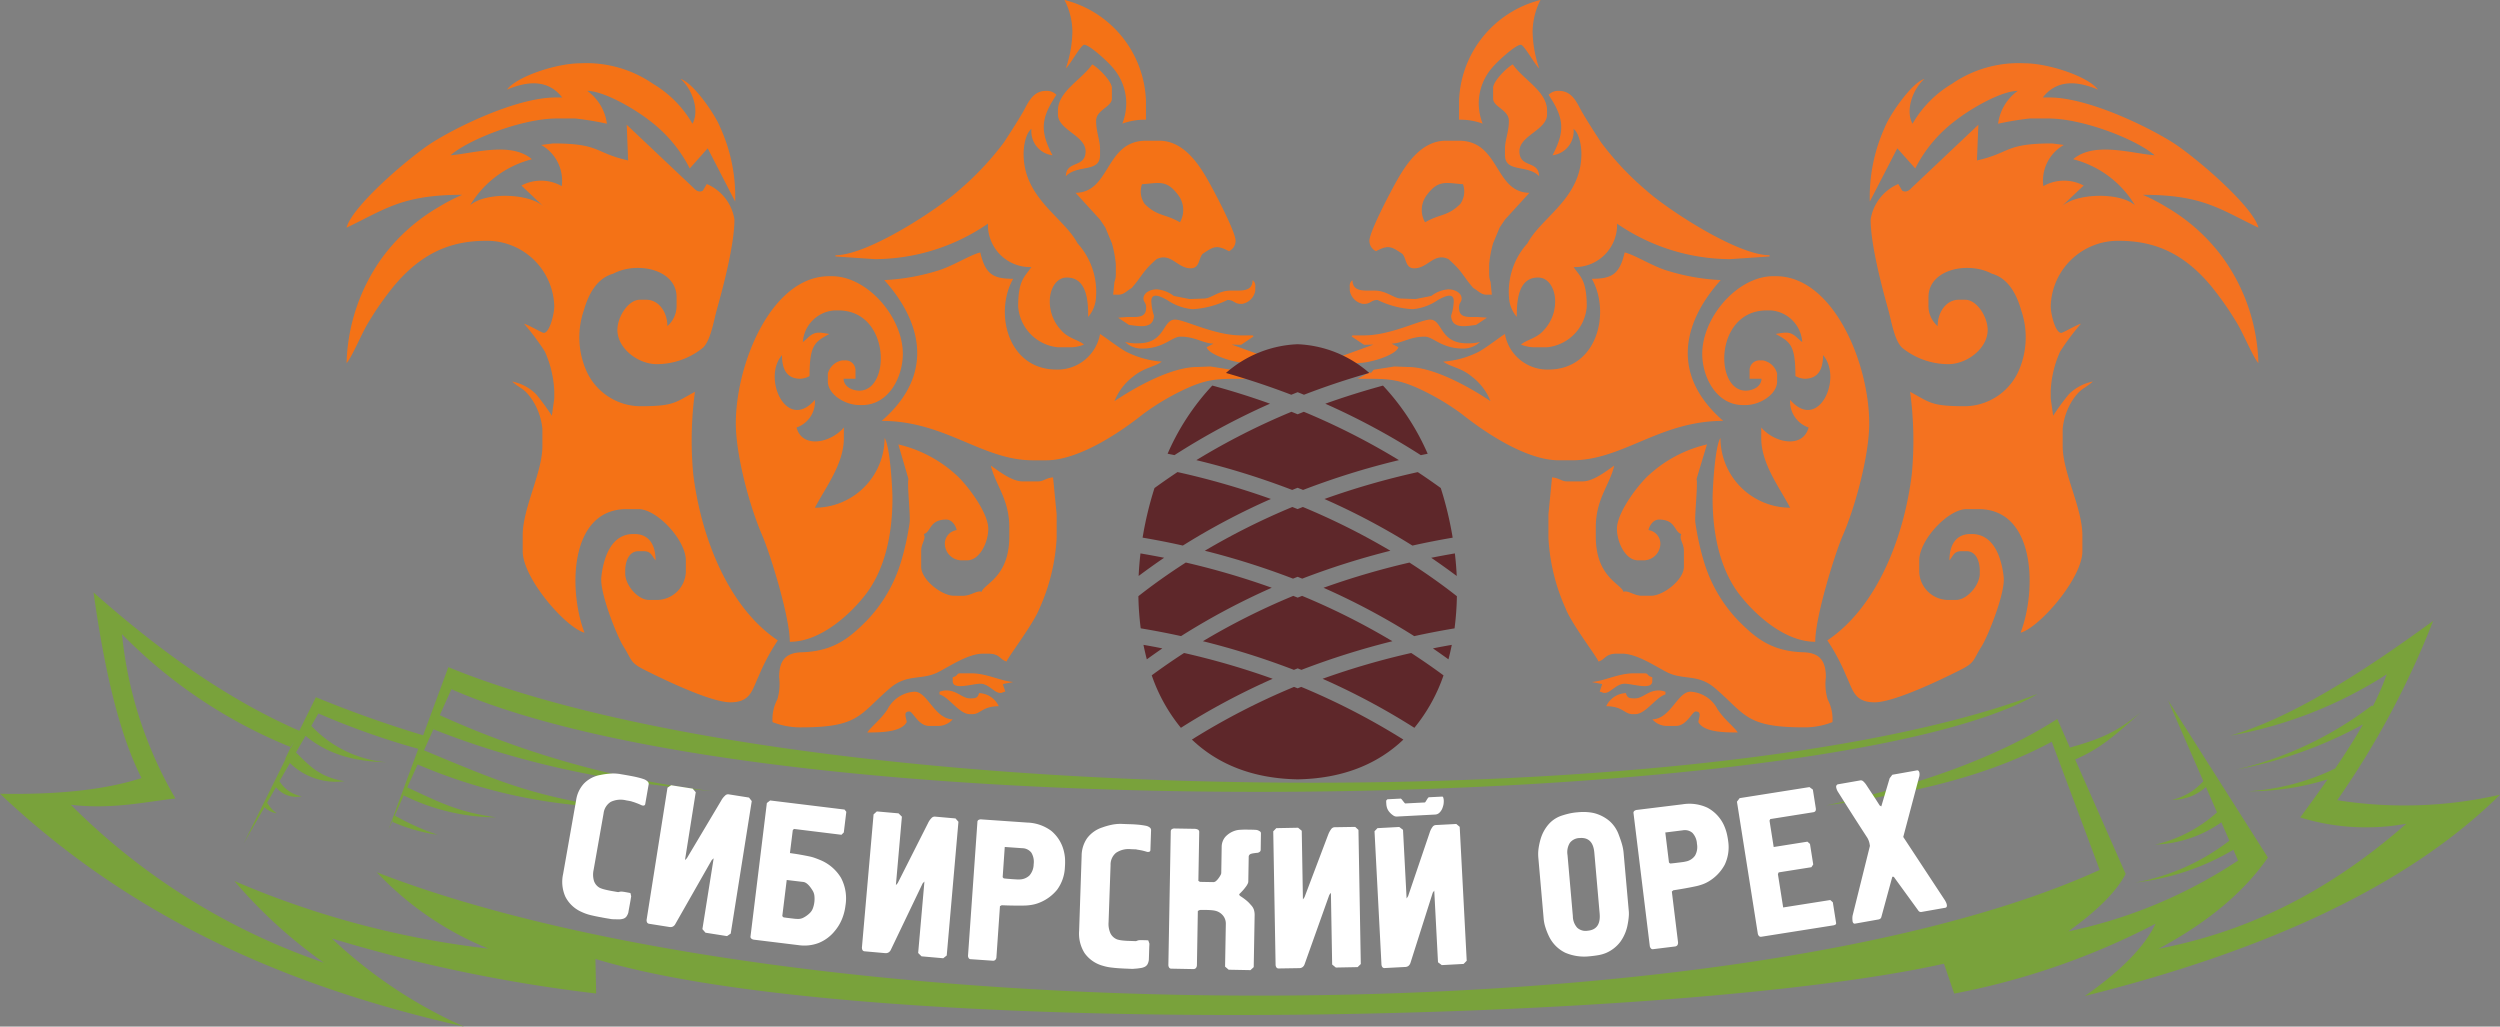 <svg id="g10" xmlns="http://www.w3.org/2000/svg" width="294.146" height="120.785" viewBox="0 0 294.146 120.785">
  <rect x="0" y="0" width="294.146" height="120.785" fill="#808080" stroke="none"/>
  <g id="g12">
    <path id="path14" d="M53.926-124.966c41.336,16.988,147.884,18.079,186.989,3.154-23.679,13.982-146.921,16.88-186.625-.56l-1.376,3.056a107.656,107.656,0,0,0,32.277,8.961c-10.906-.973-21.872-2.869-33.023-7.3l-1.11,2.476c8.224,3.409,12.223,5.237,21.646,6.691a62.378,62.378,0,0,1-22.392-5.031l-1.218,2.7c4.028,1.867,5.915,2.869,10.454,3.527a24.777,24.777,0,0,1-10.857-2.574l.108-.3-1.179,2.663a29.806,29.806,0,0,0,5.04,2.26,20.389,20.389,0,0,1-5.3-1.513l.079-.344-.56,1.248,3.508-9.5a91.018,91.018,0,0,1-11.751-4.166l-.835,1.454a13.687,13.687,0,0,0,8.823,4.284c-3.429-.079-6.681-.766-9.5-3.1L36-114.934c1.828,1.847,2.9,2.889,5.7,3.39a7.745,7.745,0,0,1-6.416-2.142l-1.228,2.132a3.786,3.786,0,0,0,2.633,1.778,3.085,3.085,0,0,1-3.046-1.071L32.6-109.019a4.147,4.147,0,0,0,1.14,1.258,2.741,2.741,0,0,1-1.444-.727l-2.437,4.235,4.913-9.9-.039-.039.658-1.366a58.37,58.37,0,0,1-19.867-13.294,47.753,47.753,0,0,0,6.288,19.337c-3.488.383-7.507,1.326-12.311.737a77.286,77.286,0,0,0,29.8,18.6,56.956,56.956,0,0,1-10.553-9.629,105.762,105.762,0,0,0,29.889,7.959A37.331,37.331,0,0,1,45.5-100.834c49.226,19.14,158.937,19.661,202.72-.275q-2.815-7.546-5.64-15.082c-7.949,4.3-17.126,6.161-26.558,7.5,10.808-2.348,20.1-5.61,27.207-10.179l1.484,3.37c3.429-.992,5.365-1.68,8.362-4.176-2.987,2.692-4.795,4.313-7.743,5.571l5.944,13.471c-1.2,2.25-3.576,4.5-6.76,6.76A57.285,57.285,0,0,0,264.5-102.21l-.55-1.268a28.818,28.818,0,0,1-11.525,3.852,25.584,25.584,0,0,0,11.054-4.923l-.943-2.162a14.407,14.407,0,0,1-7.782,2.623,16.412,16.412,0,0,0,7.271-3.793l-1.307-2.987a5.818,5.818,0,0,1-3.989,1.513,7.017,7.017,0,0,0,3.685-2.2l-4.156-9.521q5.881,9.256,11.751,18.511-4.215,6.1-12.862,10.739c9.5-1.847,19.16-5.954,29.152-14.719a26.349,26.349,0,0,1-12.488-.737c1.12-1.513,2.2-3.016,3.223-4.48a30.976,30.976,0,0,1-9.324,1.4,27.217,27.217,0,0,0,10.219-2.682c1.218-1.788,2.319-3.527,3.272-5.188a50.155,50.155,0,0,1-14.886,5.316,42.167,42.167,0,0,0,15.937-7.546l.1.1a29.228,29.228,0,0,0,1.641-3.763,50.329,50.329,0,0,1-18.413,7.222c7.1-2.073,15.288-7.232,23.876-13.51a101.183,101.183,0,0,1-11.289,21.1,50.556,50.556,0,0,0,19.16-.648c-11.044,10.916-27.944,18.452-48.862,23.689q6.382-4.436,8.332-8.509A86.337,86.337,0,0,1,231.1-86.558c-.4-1.169-.806-2.348-1.2-3.518-32.08,7.173-127.083,9.089-158.672-.56l.088,4.068a179.806,179.806,0,0,1-31.1-6.475A55.362,55.362,0,0,0,55.764-82.677C35.838-87.167,17.15-94.969,1.173-110.07q10.361.192,16.654-1.847c-2.712-5.335-4.412-13.048-5.65-21.842,7.742,6.868,15.74,12.586,24.21,16.281l1.955-3.95c4.176,1.719,8.391,3.213,12.616,4.48Zm-18.541,9.4.039.039.324-.658Z" transform="translate(-1.173 203.462)" fill="#79a23b" fill-rule="evenodd"/>
    <path id="path16" d="M95.635-88.037c.314.059.56.1.737.128s.285.049.334.059c.108.01.236.02.373.02s.3.01.481.01a1.689,1.689,0,0,0,.58-.079.739.739,0,0,0,.354-.246,1.557,1.557,0,0,0,.226-.462c.02-.138.088-.511.2-1.12.039-.206.069-.383.088-.511s.039-.226.049-.285l-.079-.373a.249.249,0,0,0-.118-.039c-.069-.02-.167-.029-.3-.059-.177-.029-.314-.059-.422-.069a1.228,1.228,0,0,0-.236-.02.4.4,0,0,0-.147.01c-.059.01-.138.029-.226.049-.069-.01-.354-.059-.845-.147-.314-.059-.58-.118-.806-.177a2.989,2.989,0,0,1-.511-.177,1.435,1.435,0,0,1-.688-.816,2.631,2.631,0,0,1-.039-1.317l1.169-6.622a1.853,1.853,0,0,1,.835-1.356,2.7,2.7,0,0,1,1.808-.187c.2.039.364.059.472.088a.867.867,0,0,1,.226.059,4.947,4.947,0,0,1,.5.167c.2.069.423.167.678.285.02,0,.049.01.069.01a.3.3,0,0,0,.216-.02.223.223,0,0,0,.1-.167l.4-2.3a.352.352,0,0,0-.108-.324,1.253,1.253,0,0,0-.423-.275,7.049,7.049,0,0,0-.737-.216c-.3-.079-.668-.147-1.091-.226-.344-.059-.609-.108-.8-.138s-.3-.059-.354-.059a4.9,4.9,0,0,0-1.012-.029,8.534,8.534,0,0,0-1.14.157,3.558,3.558,0,0,0-1.936,1,3.649,3.649,0,0,0-.933,1.975l-1.533,8.686a4.288,4.288,0,0,0,.275,2.682,3.887,3.887,0,0,0,1.906,1.778,5.536,5.536,0,0,0,1.022.364c.422.1.874.2,1.385.285Zm7.693-15.269L100.882-87.83a.594.594,0,0,0,.039.364.325.325,0,0,0,.246.167l2.417.383a.636.636,0,0,0,.383-.059.709.709,0,0,0,.295-.314l4.274-7.507.226-.206-1.326,8.332.364.422,2.535.4.432-.295,2.476-15.593-.324-.413-2.417-.383a.486.486,0,0,0-.4.157,2.155,2.155,0,0,0-.452.58l-4.038,6.78-.226.226,1.267-7.988-.364-.423-2.535-.4Zm11.692,1.8L113.1-85.836a.276.276,0,0,0,.088.275.588.588,0,0,0,.344.138l5.217.639a4.759,4.759,0,0,0,2.388-.265,4.694,4.694,0,0,0,1.886-1.415,5.26,5.26,0,0,0,.835-1.385,6.091,6.091,0,0,0,.413-1.6,5.179,5.179,0,0,0-.531-3.262,5.127,5.127,0,0,0-2.525-2.122q-.324-.133-.619-.236a4.646,4.646,0,0,0-.58-.157c-.373-.079-.747-.147-1.13-.216s-.757-.118-1.15-.177l.334-2.692.138-.147,5.591.688.275-.275.295-2.427-.206-.265-8.755-1.071Zm4.274,9.285c.354.039.717.373,1.1,1a1.456,1.456,0,0,1,.216.6,3.327,3.327,0,0,1,0,.766,3.126,3.126,0,0,1-.187.766,1.478,1.478,0,0,1-.354.531,3.08,3.08,0,0,1-.747.54,1.29,1.29,0,0,1-.678.147,3.045,3.045,0,0,1-.364-.02c-.167-.02-.383-.039-.658-.079-.187-.02-.344-.039-.452-.059a.587.587,0,0,1-.226-.049l-.108-.128.521-4.245Zm8.283-7.949-1.366,15.6a.658.658,0,0,0,.059.364.3.3,0,0,0,.255.147l2.437.216a.652.652,0,0,0,.383-.088.734.734,0,0,0,.275-.334l3.734-7.792.206-.216-.737,8.411.393.393,2.555.226.413-.324L137.561-99.3l-.344-.393-2.437-.216a.513.513,0,0,0-.393.177,2.165,2.165,0,0,0-.413.609l-3.557,7.035-.216.246.707-8.057-.393-.393-2.555-.226Zm15.072,10.69c.855.039,1.71.049,2.574.039a5.821,5.821,0,0,0,.865-.069,4.369,4.369,0,0,0,.747-.177,5.109,5.109,0,0,0,2.338-1.621,4.789,4.789,0,0,0,.914-2.633A7.733,7.733,0,0,0,150.1-95a5.187,5.187,0,0,0-.138-.855,4.451,4.451,0,0,0-1.493-2.388,5,5,0,0,0-2.8-.963l-5.384-.373a.6.6,0,0,0-.354.059.274.274,0,0,0-.138.255l-1.1,15.642a.531.531,0,0,0,.069.354.274.274,0,0,0,.255.138l2.564.177a.383.383,0,0,0,.324-.1.5.5,0,0,0,.128-.344l.413-5.974Zm2.417-6.711a1.378,1.378,0,0,1,1.071.521,2.076,2.076,0,0,1,.275,1.366,2.041,2.041,0,0,1-.491,1.317,1.729,1.729,0,0,1-1.228.472,2.876,2.876,0,0,1-.393-.01c-.177-.01-.413-.02-.7-.049-.177-.01-.334-.02-.452-.039a1.185,1.185,0,0,1-.275-.039l-.108-.128.246-3.557Zm11.909,14.159c.324.01.57.02.757.029s.295.01.344.01c.108-.01.236-.02.373-.029s.3-.029.481-.059a1.648,1.648,0,0,0,.56-.157.765.765,0,0,0,.314-.295,1.445,1.445,0,0,0,.157-.491c.01-.147.02-.521.039-1.14.01-.216.01-.393.02-.521s.01-.226.01-.285l-.128-.364a.219.219,0,0,0-.118-.02,2.587,2.587,0,0,0-.3-.01c-.177-.01-.324-.01-.432-.01a1.465,1.465,0,0,0-.236.01.546.546,0,0,0-.147.029c-.059.02-.128.049-.216.079q-.1,0-.855-.029a8.058,8.058,0,0,1-.816-.059,3.29,3.29,0,0,1-.531-.108,1.466,1.466,0,0,1-.8-.717,2.674,2.674,0,0,1-.226-1.3l.236-6.721a1.8,1.8,0,0,1,.639-1.454,2.647,2.647,0,0,1,1.759-.432c.206.01.364.01.481.02a.523.523,0,0,1,.226.029c.138.02.314.049.511.088s.442.108.707.187h.069a.336.336,0,0,0,.216-.049.216.216,0,0,0,.079-.177l.079-2.329a.384.384,0,0,0-.147-.314,1.077,1.077,0,0,0-.452-.206q-.295-.059-.766-.118c-.314-.029-.678-.059-1.11-.069-.344-.01-.609-.02-.806-.029s-.314-.01-.364-.01a5.12,5.12,0,0,0-1,.108,7.888,7.888,0,0,0-1.1.314,3.621,3.621,0,0,0-1.778,1.258,3.693,3.693,0,0,0-.648,2.083l-.295,8.813a4.314,4.314,0,0,0,.639,2.623,3.884,3.884,0,0,0,2.142,1.493,5.44,5.44,0,0,0,1.061.216c.4.049.865.088,1.376.108Zm8.961-6.878a.97.97,0,0,1,.226-.02h.462c.344.01.629.02.855.049a2.172,2.172,0,0,1,.521.118,1.657,1.657,0,0,1,.766.6,1.5,1.5,0,0,1,.255.894l-.088,5.011.423.364,2.564.049.383-.354.108-6.111a2.054,2.054,0,0,0-.079-.619,1.413,1.413,0,0,0-.285-.5l-.3-.334a4.048,4.048,0,0,0-.3-.275,6.933,6.933,0,0,0-.707-.511,1.185,1.185,0,0,1-.108-.1.166.166,0,0,1-.029-.1v-.039c.138-.128.265-.265.393-.4a4.856,4.856,0,0,0,.354-.432,1.894,1.894,0,0,0,.236-.373.629.629,0,0,0,.079-.246l.049-2.948a.343.343,0,0,1,.079-.216.457.457,0,0,1,.236-.138,1.863,1.863,0,0,1,.3-.059,4.1,4.1,0,0,1,.432-.049.6.6,0,0,0,.275-.138.319.319,0,0,0,.088-.236l.029-1.945a.253.253,0,0,0-.118-.2,1.191,1.191,0,0,0-.354-.167,4.762,4.762,0,0,0-.521-.029c-.167-.01-.344-.01-.521-.01a9.4,9.4,0,0,0-.963.02,2.144,2.144,0,0,0-.56.1,2.619,2.619,0,0,0-1.169.747,1.84,1.84,0,0,0-.413,1.169l-.049,3.066a.594.594,0,0,1-.079.236,2.712,2.712,0,0,1-.236.373,1.839,1.839,0,0,1-.314.344.492.492,0,0,1-.285.118l-1.592-.029-.187-.118.1-5.748a.308.308,0,0,0-.138-.275.865.865,0,0,0-.4-.1l-2.329-.039a.591.591,0,0,0-.354.079.317.317,0,0,0-.128.265L162.262-82.5a.586.586,0,0,0,.088.354.294.294,0,0,0,.265.128l2.564.049a.423.423,0,0,0,.324-.118.582.582,0,0,0,.118-.354l.108-6.367Zm8.666-9.265.275,15.662a.584.584,0,0,0,.1.354.31.31,0,0,0,.265.118l2.447-.039a.612.612,0,0,0,.373-.128.726.726,0,0,0,.236-.354l2.9-8.136.187-.246.147,8.44.432.354,2.564-.049.373-.364-.275-15.78-.383-.354-2.447.039a.519.519,0,0,0-.373.216,2.732,2.732,0,0,0-.354.648l-2.79,7.369-.187.265-.138-8.086-.432-.354-2.564.049Zm13.3-3.635a.349.349,0,0,0-.01.147,1.82,1.82,0,0,0,.01.216,1.892,1.892,0,0,0,.1.55,1.414,1.414,0,0,0,.236.413,2.046,2.046,0,0,0,.472.432.668.668,0,0,0,.413.138l4.51-.236a.775.775,0,0,0,.55-.246,1.509,1.509,0,0,0,.373-.658,1.863,1.863,0,0,0,.088-.354,2.5,2.5,0,0,0,.02-.383,1.3,1.3,0,0,0-.059-.354q-.044-.118-.118-.118l-1.592.079c-.01,0-.02.01-.039.029a.319.319,0,0,1-.079.088l-.226.364c-.059.088-.088.128-.1.128l-2.329.118q-.015,0-.118-.118c-.059-.079-.157-.187-.265-.344a.8.8,0,0,1-.088-.079.108.108,0,0,0-.059-.029l-1.562.079Zm-1.385,3.626.816,15.642a.592.592,0,0,0,.108.344.309.309,0,0,0,.275.108l2.447-.128a.658.658,0,0,0,.364-.138.8.8,0,0,0,.226-.364l2.614-8.234.177-.246.442,8.43.442.334L197-82.574l.364-.373-.825-15.76-.4-.334-2.447.128a.515.515,0,0,0-.364.236,2.273,2.273,0,0,0-.324.658l-2.535,7.467-.177.275-.423-8.077-.442-.334-2.564.138Zm25.34,14.709c.4-.039.766-.088,1.081-.147a4.3,4.3,0,0,0,.845-.255,4.164,4.164,0,0,0,1.661-1.307,5,5,0,0,0,.865-2.083,7.555,7.555,0,0,0,.118-.825,3.765,3.765,0,0,0,.01-.658l-.619-6.956a5.435,5.435,0,0,0-.167-.884c-.088-.334-.226-.727-.393-1.169a3.9,3.9,0,0,0-1.11-1.641,4.546,4.546,0,0,0-1.818-.924,5.385,5.385,0,0,0-.874-.118,6.977,6.977,0,0,0-1.091.029,6.662,6.662,0,0,0-1,.157,9.526,9.526,0,0,0-.943.275,3.5,3.5,0,0,0-1.435.992,4.624,4.624,0,0,0-.914,1.67,7.734,7.734,0,0,0-.255,1.159,4.828,4.828,0,0,0-.029,1.061l.629,7.2a4.551,4.551,0,0,0,.216,1.051,7.33,7.33,0,0,0,.452,1.11,4.109,4.109,0,0,0,1.877,1.847A5.664,5.664,0,0,0,211.861-83.478Zm-.265-3.007a1.464,1.464,0,0,1-1.228-.354,2.052,2.052,0,0,1-.511-1.356l-.629-7.2a2.082,2.082,0,0,1,.275-1.425,1.485,1.485,0,0,1,1.15-.57c1.042-.088,1.621.481,1.729,1.71l.629,7.2c.1,1.238-.373,1.906-1.415,1.995Zm10.081-4.756c.845-.128,1.69-.275,2.535-.452a6.046,6.046,0,0,0,.835-.226,4.157,4.157,0,0,0,.7-.314,5.1,5.1,0,0,0,1.985-2.034,4.819,4.819,0,0,0,.4-2.761,8.238,8.238,0,0,0-.2-1.042,5.979,5.979,0,0,0-.295-.816,4.441,4.441,0,0,0-1.926-2.063,5.019,5.019,0,0,0-2.928-.413l-5.355.658a.617.617,0,0,0-.344.128.294.294,0,0,0-.088.285l1.906,15.554a.556.556,0,0,0,.138.334.276.276,0,0,0,.275.088l2.545-.314a.419.419,0,0,0,.3-.157.576.576,0,0,0,.069-.364l-.727-5.944Zm1.1-7.055a1.359,1.359,0,0,1,1.15.3,2.033,2.033,0,0,1,.531,1.287,2.04,2.04,0,0,1-.226,1.385,1.7,1.7,0,0,1-1.12.7,2.737,2.737,0,0,1-.393.069c-.177.029-.413.049-.688.088-.177.02-.334.039-.452.049a1.771,1.771,0,0,1-.285.02l-.128-.108-.432-3.537Zm6.387-3.37,2.447,15.475a.588.588,0,0,0,.147.334.314.314,0,0,0,.285.079l8.45-1.336a.676.676,0,0,0,.275-.1.2.2,0,0,0,.059-.2l-.383-2.417-.3-.265-5.542.874-.619-3.92.088-.206,3.852-.609.216-.324-.383-2.417-.3-.265-3.969.629-.491-3.1.088-.187,5.07-.806c.236-.039.334-.2.285-.481l-.344-2.181-.4-.295-8.214,1.3Zm11.673-1.7a1.557,1.557,0,0,0,.255.609c.373.59.835,1.326,1.405,2.221s1.238,1.936,2.024,3.144a3.079,3.079,0,0,1,.147.314,2.2,2.2,0,0,1,.1.364c.01.079.029.138.029.177a.316.316,0,0,1,.01.079l-2.034,8.185a1.918,1.918,0,0,0-.029.334c0,.108.01.216.02.324a.439.439,0,0,0,.1.236.219.219,0,0,0,.2.059l2.761-.491a.436.436,0,0,0,.216-.1.36.36,0,0,0,.118-.206l1.277-4.687c0-.01,0-.02.01-.02s.02-.01.029-.01a.272.272,0,0,1,.128.01.219.219,0,0,1,.088.1l2.8,3.852a.383.383,0,0,0,.177.157.4.4,0,0,0,.216.02l2.79-.491a.2.2,0,0,0,.167-.118.429.429,0,0,0,.01-.255,1.172,1.172,0,0,0-.069-.226c-.039-.079-.079-.167-.138-.265l-4.913-7.467,1.857-7.015a1.079,1.079,0,0,0,.049-.511.476.476,0,0,0-.108-.255.223.223,0,0,0-.206-.049l-2.879.511-.314.413-.983,3.311-.187-.108c-.255-.4-.511-.8-.766-1.189s-.511-.776-.757-1.15a2.277,2.277,0,0,0-.4-.491.431.431,0,0,0-.324-.128l-2.643.462a.226.226,0,0,0-.177.118c-.059.049-.069.128-.049.236" transform="translate(-24.793 195.989)" fill="#fff" opacity="0.999"/>
    <path id="path18" d="M87.9-196.158c2.751-1.454,7.428-.531,7.428,2.781v.924a3.149,3.149,0,0,1-1.081,2.476c0-1.67-1.032-3.1-2.476-3.1H91c-1.336,0-2.633,1.975-2.633,3.557,0,2.152,2.407,4.019,4.638,4.019a8.673,8.673,0,0,0,5.3-1.828c1.012-.757,1.366-3.174,1.759-4.579.727-2.594,2.073-7.644,2.073-10.612a5.461,5.461,0,0,0-3.252-4.176l-.462.776c-.324.2-.688.128-1.081-.3l-7.88-7.448.167,4.2c-4-.9-3.242-2-8.843-2l-1.385.177a4.827,4.827,0,0,1,2.417,4.844,4.945,4.945,0,0,0-4.746-.069l2.623,2.486c-1.69-1.6-6.858-1.739-8.656-.167a11.923,11.923,0,0,1,7.271-5.414c-2.466-2.093-6.77-.7-9.59-.462,2.152-1.867,8.42-4.333,12.537-4.333h2.162a36.086,36.086,0,0,1,3.714.619,5.658,5.658,0,0,0-2.319-3.871c2.181.049,5.885,2.358,7.241,3.429a16.264,16.264,0,0,1,4.824,5.7l2.112-2.368,3.233,6.269a19.633,19.633,0,0,0-1.759-8.725c-.6-1.543-3.223-5.316-4.667-5.7,1.326,1.12,2.289,3.665,1.4,5.266a12.976,12.976,0,0,0-4.608-4.677,13.832,13.832,0,0,0-8.548-2.437c-2.908,0-7.566,1.592-8.666,3.1,1.886-.786,4.618-1.5,6.495.924h-.776c-4.52,0-11.515,3.4-14.512,5.3-2.466,1.552-9.383,7.389-10.091,10.022,4.608-2.211,6.593-3.871,13.618-3.871a21.553,21.553,0,0,0-2.751,1.425,21.927,21.927,0,0,0-6.622,5.905,22.228,22.228,0,0,0-4.235,12.478c.688-.8,1.837-3.645,2.594-4.834a35.72,35.72,0,0,1,3.066-4.353c2.948-3.468,6.21-5.208,10.729-5.208a7.913,7.913,0,0,1,8.047,7.733c0,.8-.521,3.1-1.238,3.1-.216,0-1.808-.953-2.319-1.081a28.562,28.562,0,0,1,2.447,3.272,12.711,12.711,0,0,1,1.11,4.618v.924l-.285,2.014a27.943,27.943,0,0,0-1.847-2.525,5.5,5.5,0,0,0-2.83-1.5c1.1.963,1.405.717,2.417,2.23a7.633,7.633,0,0,1,1.15,3.341v2.014c0,3.154-2.319,7.271-2.319,10.523v1.857c0,3.193,5.07,9,7.271,9.59-1.906-4.952-1.8-14.542,4.952-14.542h1.4c2.191,0,5.571,3.645,5.571,6.033v1.4a3.435,3.435,0,0,1-3.252,3.252H92.068c-1.287,0-2.781-1.729-2.781-3.1v-.314c0-1.14.442-2.319,1.552-2.319h.619c.9,0,.943.56,1.4,1.081,0-1.808-.766-3.1-2.476-3.1h-.157c-2.663,0-3.527,2.938-3.753,5.1-.177,1.887,1.857,6.937,2.6,8.116,1.071,1.68.717,1.886,2.594,2.82,2.348,1.179,7.733,3.763,10,3.763,2.407,0,2.564-1.493,3.35-3.144A24.226,24.226,0,0,1,107.238-153c-5.885-3.94-9.059-12.252-9.953-19.6a42.809,42.809,0,0,1,.206-9.649c-2.358,1.277-2.466,1.7-6.5,1.7a7.012,7.012,0,0,1-6.3-4.225,9.787,9.787,0,0,1-.265-7.084c.56-1.965,1.592-3.793,3.478-4.294Zm60.505,5.109-1.13.079,1.287.855c1.081.118,2.859.57,2.938-1.081a6.091,6.091,0,0,1-.314-1.7c0-1.189,1.258-.472,1.857-.157a6.22,6.22,0,0,0,2.938,1.081h.157a10.761,10.761,0,0,0,4.019-1.081c.747,0,.806.462,1.552.462h.157a1.906,1.906,0,0,0,1.552-1.552v-.462a.81.81,0,0,0-.314-.776c-.029,1.385-1.268,1.218-2.633,1.228-1.4.01-2.25.933-3.085.933l-1.71.059-1.847-.364a3.74,3.74,0,0,0-2.014-.776c-.766,0-1.552.413-1.552,1.081,0,.462.314.413.314,1.081-.01,1.209-.973,1.091-2.171,1.091Zm-1.552-4.176-.157,1.552h.619c.668,0,.983-.472,1.552-.776,1.307-1.5,1.258-1.945,2.938-3.409,1.7-.816,2.417,1.081,4.019,1.081,1.061,0,.9-1.14,1.4-1.7,1.287-.865,1.631-1.091,3.1-.314a1.353,1.353,0,0,0,.776-1.238c0-1.071-2.633-6.043-3.311-7.212-1.081-1.886-2.859-4.549-5.669-4.549h-1.552c-4.844,0-4.156,6.092-8.293,6.131l2.879,3.154.619.924.776,1.857a13.231,13.231,0,0,1,.462,2.476v1.238a2.155,2.155,0,0,1-.147.786Zm-3.1,4.176a3.834,3.834,0,0,0,.924-2.319,8.473,8.473,0,0,0-2.171-6.347c-1.631-3.085-6.347-5.286-6.347-10.523,0-1.081.3-2.486.924-2.938a2.837,2.837,0,0,0,2.476,3.1c-1.513-2.869-1.356-4.4.462-7.114a1.57,1.57,0,0,0-1.238-.462c-1.651,0-2.162,1.592-2.781,2.633-.707,1.189-1.425,2.309-2.152,3.419a34.491,34.491,0,0,1-5.325,5.659c-2.319,2.1-10.631,7.625-14.5,7.625v.147l4.638.314a23.618,23.618,0,0,0,13.3-4.176,4.964,4.964,0,0,0,5.109,5.109c-.766,1.15-1.552,1.484-1.552,4.638a5.207,5.207,0,0,0,4.638,4.795h1.7a4.34,4.34,0,0,0,1.4-.314c-.658-.58-1.828-.707-2.663-1.67a4.925,4.925,0,0,1-1.356-3.439c0-1.385.717-2.781,2.014-2.781,2.427,0,2.506,2.948,2.506,4.647Zm10.8-11.142c-1.769-1.022-2.663-.678-4.146-2.162a2.529,2.529,0,0,1-.314-2.319c1.936-.128,2.859-.57,4.205,1.209a2.9,2.9,0,0,1,.255,3.272Zm-19.6,54.089c-1.523-.118-3.134-1.022-4.972-1.022h-1.238c-.54,0-.216.275-.924.462v.462c0,1.11,2.3.3,3.252.3.973,0,1.651,1.081,2.319,1.081.324,0,.206-.059.619-.157l-.3-.884Zm-7.91.992a2.369,2.369,0,0,0-.776.157v.314c1.1.295,2.329,2.319,3.557,2.319h.314c.953,0,1.169-.933,3.1-.933a2.655,2.655,0,0,0-2.319-1.543c-.128.472-.3.619-.924.619h-.157c-.9,0-1.493-.933-2.79-.933Zm-4.638,3.714c-.039-.481-.462-1.238.314-1.238.423,0,1.051,1.7,2.319,1.7h.924a2.3,2.3,0,0,0,1.857-.776c-2.152-.049-2.957-3.252-4.49-3.252a3.826,3.826,0,0,0-3.183,2.073c-.776,1.189-1.926,2.044-2.378,2.722C119.5-142.157,121.79-142.226,122.409-143.395Zm27.236-44.559a5.09,5.09,0,0,1-1.543-.157,2.823,2.823,0,0,0,2.014.776c2.525,0,3.5-1.4,4.49-1.4,1.788,0,2.564.766,3.9.825l-.806.413c.246.914,3.311,1.857,4.647,1.857l.7.088-.855.845c1.336,0,2.682-.423,2.967-1.454l-4.51-1.641,1.1.029,1.464-.983-.088-.128h-1.4c-3.1,0-6.632-1.857-7.733-1.857C152.465-190.744,152.878-187.953,149.645-187.953ZM140.2-215.347v.462c0,1.837,3.252,2.486,3.252,4.333,0,2.024-2.28,1.032-2.319,2.938,1.326-1.4,4.019-.383,4.019-2.476v-.776c0-.963-.462-1.985-.462-3.252,0-1.317,1.857-1.631,1.857-2.633v-1.238c0-.816-1.641-2.427-2.319-2.781-1.179,1.759-4.028,3.164-4.028,5.424Zm1.7-9.285a13.881,13.881,0,0,1-.776,4.333c.442-.324,1.778-2.781,2.162-2.781.648,0,2.869,2.083,3.282,2.6a6.425,6.425,0,0,1,1.67,4.205,6.611,6.611,0,0,1-.462,2.476,7.685,7.685,0,0,1,2.781-.462v-2.171a12.686,12.686,0,0,0-9.59-11.918,8.214,8.214,0,0,1,.933,3.714Zm-22.127,29.251c3.93,4.363,6.387,10.739-.314,16.556,7.5,0,11.8,4.638,17.794,4.638h1.552c4.009,0,9.049-3.557,11.417-5.443a28.707,28.707,0,0,1,5.266-3.085c2.594-1.14,3.8-1.061,6.986-1.061l-1.464-.8-.059.157-.354-.423-2.447-.383-1.552.059c-3.262,0-7.693,2.643-9.747,4.019a6.734,6.734,0,0,1,2.211-2.9c1.258-1.042,2.437-1.1,3.36-1.749a11.058,11.058,0,0,1-4.127-1.13c-.865-.432-2.948-2.063-3.144-2.113a5.075,5.075,0,0,1-5.109,4.176c-5.8,0-7.349-6.77-5.109-10.68-2.368,0-3.272-.531-3.871-3.1-1.189.275-3.321,1.661-5.1,2.171a25.253,25.253,0,0,1-6.19,1.081Zm2.84,23.395c-.177.56.246,4.353.138,5.119a31.192,31.192,0,0,1-1,4.569,17.1,17.1,0,0,1-4.107,7.035c-1.975,1.975-3.842,3.557-7.625,3.665-1.867.059-2.633.983-2.623,2.948a6.379,6.379,0,0,1-.206,2.584,5.025,5.025,0,0,0-.57,2.682,8.954,8.954,0,0,0,3.4.619c6.829,0,6.839-1.552,10.405-4.6,2.044-1.749,3.724-.9,5.689-1.9,1.336-.678,3.518-2.171,5.257-2.171h.619c1.415,0,1.356.707,2.171.924.118-.462,3.134-4.392,3.852-6.21a23.125,23.125,0,0,0,2.034-8.332v-2.781l-.422-4.343c-.865.079-1.12.472-1.749.472h-1.857c-1.3,0-2.908-1.317-3.714-1.857.54,2.309,2.171,3.911,2.171,7.271v1.081c0,4.8-3,5.551-3.252,6.5-.531-.216-1.268.462-2.162.462H127.98c-1.484,0-3.871-1.906-3.871-3.4V-163.5c0-.973.6-1.376.314-2.014.874-.236.619-1.7,2.633-1.7.648,0,1.1.658,1.238,1.238a1.623,1.623,0,0,0-1.4,1.7,1.989,1.989,0,0,0,1.857,1.857h.776c1.474,0,2.476-2.132,2.476-3.714,0-1.985-2.692-5.434-3.911-6.455a15.211,15.211,0,0,0-6.672-3.468Zm-12.429-16.124a4,4,0,0,1,3.714-3.714h.462c6.141,0,6.2,9.442,2.476,9.442-.874,0-1.837-.491-1.857-1.4h1.4v-.924a1.166,1.166,0,0,0-1.238-1.238h-.314a2.12,2.12,0,0,0-1.7,1.552v.924c0,1.5,1.985,2.781,3.714,2.781h.314c3.115,0,4.795-3.262,4.795-6.033,0-4.3-4.156-9.128-8.352-9.128h-.314c-6.77,0-10.985,10.248-10.985,17.332,0,3.7,1.611,9.727,3.1,13.146.953,2.191,3.252,9.619,3.252,12.537,3.744,0,7.32-3.449,9.01-5.689,2.1-2.79,3.066-6.77,3.066-11.172,0-1.307-.3-6.22-.924-7.114a8.219,8.219,0,0,1-8.2,8.2c1.326-2.506,3.409-5.188,3.409-8.2v-1.238c-1.572,1.837-4.9,2.506-5.571,0a3.213,3.213,0,0,0,2.162-3.252c-3.321,3.822-6.229-2.545-3.871-5.266,0,1.69.58,2.781,2.162,2.781a2.541,2.541,0,0,0,1.081-.314c0-3.685.619-4.019,2.319-4.952a8.659,8.659,0,0,0-1.081-.157h-.157c-.914.01-1.307.717-1.857,1.091" transform="translate(-15.724 228.346)" fill="#f47216" fill-rule="evenodd"/>
    <path id="path1676" d="M291.584-196.158c-2.751-1.454-7.428-.531-7.428,2.781v.924a3.149,3.149,0,0,0,1.081,2.476c0-1.67,1.032-3.1,2.476-3.1h.776c1.336,0,2.633,1.975,2.633,3.557,0,2.152-2.407,4.019-4.638,4.019a8.673,8.673,0,0,1-5.3-1.828c-1.012-.757-1.366-3.174-1.759-4.579-.727-2.594-2.073-7.644-2.073-10.612a5.461,5.461,0,0,1,3.252-4.176l.462.776c.324.2.688.128,1.081-.3l7.88-7.448-.167,4.2c4-.9,3.242-2,8.843-2l1.385.177a4.827,4.827,0,0,0-2.417,4.844,4.945,4.945,0,0,1,4.746-.069l-2.623,2.486c1.69-1.6,6.858-1.739,8.656-.167a11.923,11.923,0,0,0-7.271-5.414c2.466-2.093,6.77-.7,9.59-.462-2.152-1.867-8.42-4.333-12.537-4.333h-2.171a36.09,36.09,0,0,0-3.714.619,5.658,5.658,0,0,1,2.319-3.871c-2.181.049-5.885,2.358-7.241,3.429a16.263,16.263,0,0,0-4.824,5.7l-2.113-2.368-3.233,6.269a19.768,19.768,0,0,1,1.759-8.725c.6-1.543,3.223-5.316,4.667-5.7-1.326,1.12-2.289,3.665-1.4,5.266a12.976,12.976,0,0,1,4.608-4.677,13.832,13.832,0,0,1,8.548-2.437c2.908,0,7.566,1.592,8.666,3.1-1.886-.786-4.618-1.5-6.495.924h.776c4.52,0,11.506,3.4,14.512,5.3,2.466,1.552,9.383,7.389,10.091,10.022-4.608-2.211-6.593-3.871-13.618-3.871a21.553,21.553,0,0,1,2.751,1.425,21.928,21.928,0,0,1,6.622,5.905,22.228,22.228,0,0,1,4.235,12.478c-.688-.8-1.837-3.645-2.594-4.834a36.834,36.834,0,0,0-3.066-4.353c-2.948-3.468-6.21-5.208-10.729-5.208a7.913,7.913,0,0,0-8.047,7.733c0,.8.521,3.1,1.238,3.1.216,0,1.808-.953,2.319-1.081a28.547,28.547,0,0,0-2.447,3.272,12.513,12.513,0,0,0-1.11,4.618v.924l.285,2.014a27.943,27.943,0,0,1,1.847-2.525,5.494,5.494,0,0,1,2.83-1.5c-1.1.963-1.405.717-2.417,2.23a7.625,7.625,0,0,0-1.14,3.341v2.014c0,3.154,2.319,7.271,2.319,10.523v1.857c0,3.193-5.07,9-7.271,9.59,1.906-4.952,1.8-14.542-4.952-14.542h-1.4c-2.191,0-5.571,3.645-5.571,6.033v1.4a3.435,3.435,0,0,0,3.252,3.252h1.081c1.287,0,2.79-1.729,2.79-3.1v-.314c0-1.14-.442-2.319-1.552-2.319h-.619c-.9,0-.943.56-1.4,1.081,0-1.808.766-3.1,2.476-3.1h.157c2.663,0,3.527,2.938,3.753,5.1.177,1.887-1.857,6.937-2.6,8.116-1.071,1.68-.717,1.886-2.594,2.82-2.348,1.179-7.733,3.763-10,3.763-2.407,0-2.564-1.493-3.35-3.144A24.225,24.225,0,0,0,272.258-153c5.885-3.94,9.059-12.252,9.943-19.6a42.809,42.809,0,0,0-.206-9.649c2.358,1.277,2.466,1.7,6.5,1.7a7.011,7.011,0,0,0,6.3-4.225,9.786,9.786,0,0,0,.265-7.084c-.55-1.965-1.592-3.793-3.478-4.294Zm-60.5,5.109,1.13.079-1.287.855c-1.081.118-2.859.57-2.938-1.081a6.092,6.092,0,0,0,.314-1.7c0-1.189-1.258-.472-1.857-.157a6.22,6.22,0,0,1-2.938,1.081h-.157a10.761,10.761,0,0,1-4.019-1.081c-.747,0-.806.462-1.552.462h-.157a1.906,1.906,0,0,1-1.552-1.552v-.462a.81.81,0,0,1,.314-.776c.03,1.385,1.268,1.218,2.633,1.228,1.4.01,2.25.933,3.085.933l1.71.059,1.847-.364a3.709,3.709,0,0,1,2.014-.776c.766,0,1.552.413,1.552,1.081,0,.462-.3.413-.3,1.081-.01,1.209.963,1.091,2.162,1.091Zm1.543-4.176.157,1.552h-.619c-.678,0-.983-.472-1.552-.776-1.307-1.5-1.258-1.945-2.938-3.409-1.7-.816-2.407,1.081-4.019,1.081-1.061,0-.9-1.14-1.4-1.7-1.287-.865-1.631-1.091-3.1-.314a1.353,1.353,0,0,1-.776-1.238c0-1.071,2.633-6.043,3.311-7.212,1.081-1.886,2.859-4.549,5.669-4.549h1.552c4.844,0,4.156,6.092,8.293,6.131l-2.879,3.154-.619.924-.776,1.857a13.234,13.234,0,0,0-.462,2.476v1.238a2.383,2.383,0,0,0,.147.786Zm3.1,4.176a3.834,3.834,0,0,1-.924-2.319,8.473,8.473,0,0,1,2.171-6.347c1.631-3.085,6.347-5.286,6.347-10.523,0-1.081-.3-2.486-.924-2.938a2.837,2.837,0,0,1-2.476,3.1c1.513-2.869,1.356-4.4-.462-7.114a1.57,1.57,0,0,1,1.238-.462c1.651,0,2.162,1.592,2.781,2.633.707,1.189,1.425,2.309,2.152,3.419a34.078,34.078,0,0,0,5.325,5.659c2.309,2.1,10.631,7.625,14.5,7.625v.147l-4.638.314a23.618,23.618,0,0,1-13.3-4.176,4.964,4.964,0,0,1-5.109,5.109c.766,1.15,1.543,1.484,1.543,4.638a5.207,5.207,0,0,1-4.638,4.795h-1.7a4.34,4.34,0,0,1-1.4-.314c.658-.58,1.818-.707,2.663-1.67a4.925,4.925,0,0,0,1.356-3.439c0-1.385-.717-2.781-2.014-2.781-2.417,0-2.5,2.948-2.5,4.647Zm-10.8-11.142c1.769-1.022,2.663-.678,4.146-2.162a2.529,2.529,0,0,0,.314-2.319c-1.936-.128-2.859-.57-4.205,1.209a2.9,2.9,0,0,0-.255,3.272Zm19.6,54.089c1.523-.118,3.134-1.022,4.972-1.022h1.238c.54,0,.216.275.924.462v.462c0,1.11-2.3.3-3.252.3-.983,0-1.651,1.081-2.319,1.081-.324,0-.206-.059-.619-.157l.3-.884Zm7.91.992a2.317,2.317,0,0,1,.776.157v.314c-1.1.295-2.329,2.319-3.557,2.319h-.314c-.953,0-1.169-.933-3.1-.933a2.655,2.655,0,0,1,2.319-1.543c.128.472.3.619.924.619h.157c.914,0,1.5-.933,2.79-.933Zm4.647,3.714c.039-.481.452-1.238-.314-1.238-.422,0-1.051,1.7-2.319,1.7h-.924a2.3,2.3,0,0,1-1.857-.776c2.152-.049,2.957-3.252,4.49-3.252a3.826,3.826,0,0,1,3.183,2.073c.776,1.189,1.926,2.044,2.378,2.722-1.739.01-4.028-.059-4.638-1.228Zm-27.236-44.559a5.09,5.09,0,0,0,1.543-.157,2.823,2.823,0,0,1-2.014.776c-2.525,0-3.488-1.4-4.49-1.4-1.788,0-2.564.766-3.9.825l.806.413c-.246.914-3.3,1.857-4.638,1.857l-.7.088.855.845c-1.336,0-2.682-.423-2.967-1.454l4.51-1.641-1.1.029-1.464-.983.088-.128h1.4c3.1,0,6.632-1.857,7.733-1.857C227.021-190.744,226.608-187.953,229.851-187.953Zm9.432-27.393v.462c0,1.837-3.252,2.486-3.252,4.333,0,2.024,2.28,1.032,2.319,2.938-1.326-1.4-4.019-.383-4.019-2.476v-.776c0-.963.462-1.985.462-3.252,0-1.317-1.857-1.631-1.857-2.633v-1.238c0-.816,1.641-2.427,2.319-2.781,1.179,1.759,4.028,3.164,4.028,5.424Zm-1.7-9.285a13.882,13.882,0,0,0,.776,4.333c-.442-.324-1.778-2.781-2.162-2.781-.648,0-2.869,2.083-3.282,2.6a6.426,6.426,0,0,0-1.67,4.205,6.612,6.612,0,0,0,.462,2.476,7.685,7.685,0,0,0-2.781-.462v-2.171a12.686,12.686,0,0,1,9.59-11.918,8.342,8.342,0,0,0-.933,3.714Zm22.127,29.251c-3.93,4.363-6.387,10.739.3,16.556-7.5,0-11.8,4.638-17.794,4.638h-1.543c-4.009,0-9.049-3.557-11.417-5.443a28.707,28.707,0,0,0-5.266-3.085c-2.594-1.14-3.8-1.061-6.986-1.061l1.464-.8.059.157.354-.423,2.447-.383,1.552.059c3.262,0,7.693,2.643,9.747,4.019a6.734,6.734,0,0,0-2.211-2.9c-1.248-1.042-2.437-1.1-3.36-1.749a11.007,11.007,0,0,0,4.127-1.13c.865-.432,2.948-2.063,3.144-2.113a5.075,5.075,0,0,0,5.109,4.176c5.8,0,7.349-6.77,5.109-10.68,2.368,0,3.272-.531,3.871-3.1,1.189.275,3.321,1.661,5.1,2.171a25.252,25.252,0,0,0,6.19,1.081Zm-2.84,23.395c.177.56-.246,4.353-.138,5.119a31.191,31.191,0,0,0,1,4.569,17.105,17.105,0,0,0,4.107,7.035c1.975,1.975,3.842,3.557,7.625,3.665,1.867.059,2.633.983,2.623,2.948a6.378,6.378,0,0,0,.206,2.584,5.024,5.024,0,0,1,.57,2.682,8.954,8.954,0,0,1-3.4.619c-6.829,0-6.839-1.552-10.405-4.6-2.044-1.749-3.724-.9-5.689-1.9-1.336-.678-3.518-2.171-5.257-2.171H247.5c-1.415,0-1.356.707-2.171.924-.118-.462-3.144-4.392-3.852-6.21a23.126,23.126,0,0,1-2.034-8.332v-2.781l.423-4.343c.865.079,1.12.472,1.749.472h1.857c1.3,0,2.908-1.317,3.714-1.857-.54,2.309-2.171,3.911-2.171,7.271v1.081c0,4.8,3,5.551,3.252,6.5.531-.216,1.267.462,2.162.462h1.081c1.484,0,3.871-1.906,3.871-3.4V-163.5c0-.973-.6-1.376-.3-2.014-.874-.236-.619-1.7-2.633-1.7-.648,0-1.1.658-1.238,1.238a1.623,1.623,0,0,1,1.4,1.7,1.989,1.989,0,0,1-1.857,1.857h-.776c-1.474,0-2.476-2.132-2.476-3.714,0-1.985,2.692-5.434,3.911-6.455a15.194,15.194,0,0,1,6.681-3.468Zm12.439-16.124a4,4,0,0,0-3.714-3.714h-.462c-6.141,0-6.2,9.442-2.476,9.442.874,0,1.837-.491,1.857-1.4h-1.4v-.924a1.166,1.166,0,0,1,1.238-1.238h.3a2.12,2.12,0,0,1,1.7,1.552v.924c0,1.5-1.985,2.781-3.714,2.781h-.3c-3.115,0-4.795-3.262-4.795-6.033,0-4.3,4.156-9.128,8.361-9.128h.3c6.77,0,10.985,10.248,10.985,17.332,0,3.7-1.611,9.727-3.1,13.146-.953,2.191-3.252,9.619-3.252,12.537-3.744,0-7.32-3.449-9.01-5.689-2.1-2.79-3.066-6.77-3.066-11.172,0-1.307.3-6.22.924-7.114a8.219,8.219,0,0,0,8.2,8.2c-1.326-2.506-3.4-5.188-3.4-8.2v-1.238c1.572,1.837,4.9,2.506,5.571,0a3.22,3.22,0,0,1-2.171-3.252c3.321,3.822,6.229-2.545,3.871-5.266,0,1.69-.58,2.781-2.171,2.781a2.541,2.541,0,0,1-1.081-.314c0-3.685-.619-4.019-2.319-4.952a8.659,8.659,0,0,1,1.081-.157h.157c.914.01,1.317.717,1.867,1.091" transform="translate(-57.256 228.346)" fill="#f47220" fill-rule="evenodd"/>
    <path id="path1678" d="M201.67-173.386a13.632,13.632,0,0,1,8.43,3.38c-2.643.747-5.208,1.611-7.684,2.564-.246-.1-.5-.206-.747-.3-.246.1-.5.2-.747.3q-3.729-1.43-7.684-2.564A13.575,13.575,0,0,1,201.67-173.386Zm-10.042,4.864a28.154,28.154,0,0,0-5.257,8.018c.265.059.54.108.806.167a83.23,83.23,0,0,1,11.24-6.053C196.217-167.177,193.957-167.894,191.628-168.523Zm-1.877,8.774a90.3,90.3,0,0,1,11.28,3.508c.216-.088.423-.177.639-.255.216.088.432.167.639.255a89.789,89.789,0,0,1,11.28-3.508,81.784,81.784,0,0,0-11.191-5.689c-.246.1-.491.2-.727.295-.246-.1-.481-.2-.727-.295A80.691,80.691,0,0,0,189.752-159.748Zm-4.923,3.282a41.387,41.387,0,0,0-1.4,5.836c1.6.275,3.183.58,4.736.933a81.4,81.4,0,0,1,10.356-5.483,91.179,91.179,0,0,0-10.985-3.164C186.617-157.734,185.714-157.105,184.829-156.467Zm5.925,7.379a90.009,90.009,0,0,1,10.376,3.282l.54-.216.54.216a90.618,90.618,0,0,1,10.376-3.282,81.825,81.825,0,0,0-10.3-5.149c-.206.079-.413.167-.619.246-.206-.079-.413-.167-.619-.246a81.83,81.83,0,0,0-10.3,5.149Zm-7.575.314c-.1.884-.177,1.769-.216,2.653.973-.727,1.975-1.444,3-2.142C185.045-148.439,184.112-148.616,183.178-148.773Zm-.246,5.031a34.261,34.261,0,0,0,.275,3.783q2.4.4,4.746.914a82.059,82.059,0,0,1,10.67-5.689,90.657,90.657,0,0,0-10.11-2.967c-1.955,1.258-3.822,2.574-5.581,3.96Zm7.6,5.3a91.182,91.182,0,0,1,10.7,3.37l.442-.177.442.177a91.182,91.182,0,0,1,10.7-3.37,81.231,81.231,0,0,0-10.621-5.335l-.521.206-.521-.206A81.23,81.23,0,0,0,190.528-138.447Zm-7,.432c.118.58.246,1.14.393,1.7.6-.432,1.209-.865,1.828-1.287C185.016-137.749,184.279-137.887,183.532-138.014Zm.973,3.586a20.024,20.024,0,0,0,3.429,6.17,82.24,82.24,0,0,1,10.8-5.768,88.963,88.963,0,0,0-10.425-3.036C186.991-136.207,185.733-135.332,184.5-134.428Zm4.726,7.556c2.967,2.83,7.055,4.589,12.439,4.677,5.384-.088,9.472-1.847,12.439-4.677a81.319,81.319,0,0,0-12.017-6.2l-.423.167-.423-.167A81.323,81.323,0,0,0,189.231-126.872Zm22.481-41.65a28.154,28.154,0,0,1,5.257,8.018c-.265.059-.54.108-.806.167a83.232,83.232,0,0,0-11.24-6.053c2.2-.786,4.471-1.5,6.789-2.132Zm6.8,12.056a41.389,41.389,0,0,1,1.4,5.836c-1.6.275-3.183.58-4.736.933a81.4,81.4,0,0,0-10.356-5.483,91.178,91.178,0,0,1,10.985-3.164C216.723-157.734,217.627-157.105,218.511-156.467Zm1.66,7.693c.1.884.177,1.769.216,2.653-.973-.727-1.975-1.444-3-2.142C218.3-148.439,219.228-148.616,220.172-148.773Zm.236,5.031a34.268,34.268,0,0,1-.275,3.783q-2.4.4-4.746.914a82.057,82.057,0,0,0-10.671-5.689,90.66,90.66,0,0,1,10.11-2.967c1.955,1.258,3.822,2.574,5.581,3.96Zm-.6,5.728c-.118.58-.246,1.14-.393,1.7-.6-.432-1.209-.865-1.828-1.287C218.324-137.749,219.071-137.887,219.808-138.014Zm-.973,3.586a20.024,20.024,0,0,1-3.429,6.17,81.617,81.617,0,0,0-10.8-5.768,88.966,88.966,0,0,1,10.425-3.036q1.975,1.282,3.8,2.633" transform="translate(-48.992 213.887)" fill="#5e272a" fill-rule="evenodd"/>
  </g>
</svg>
